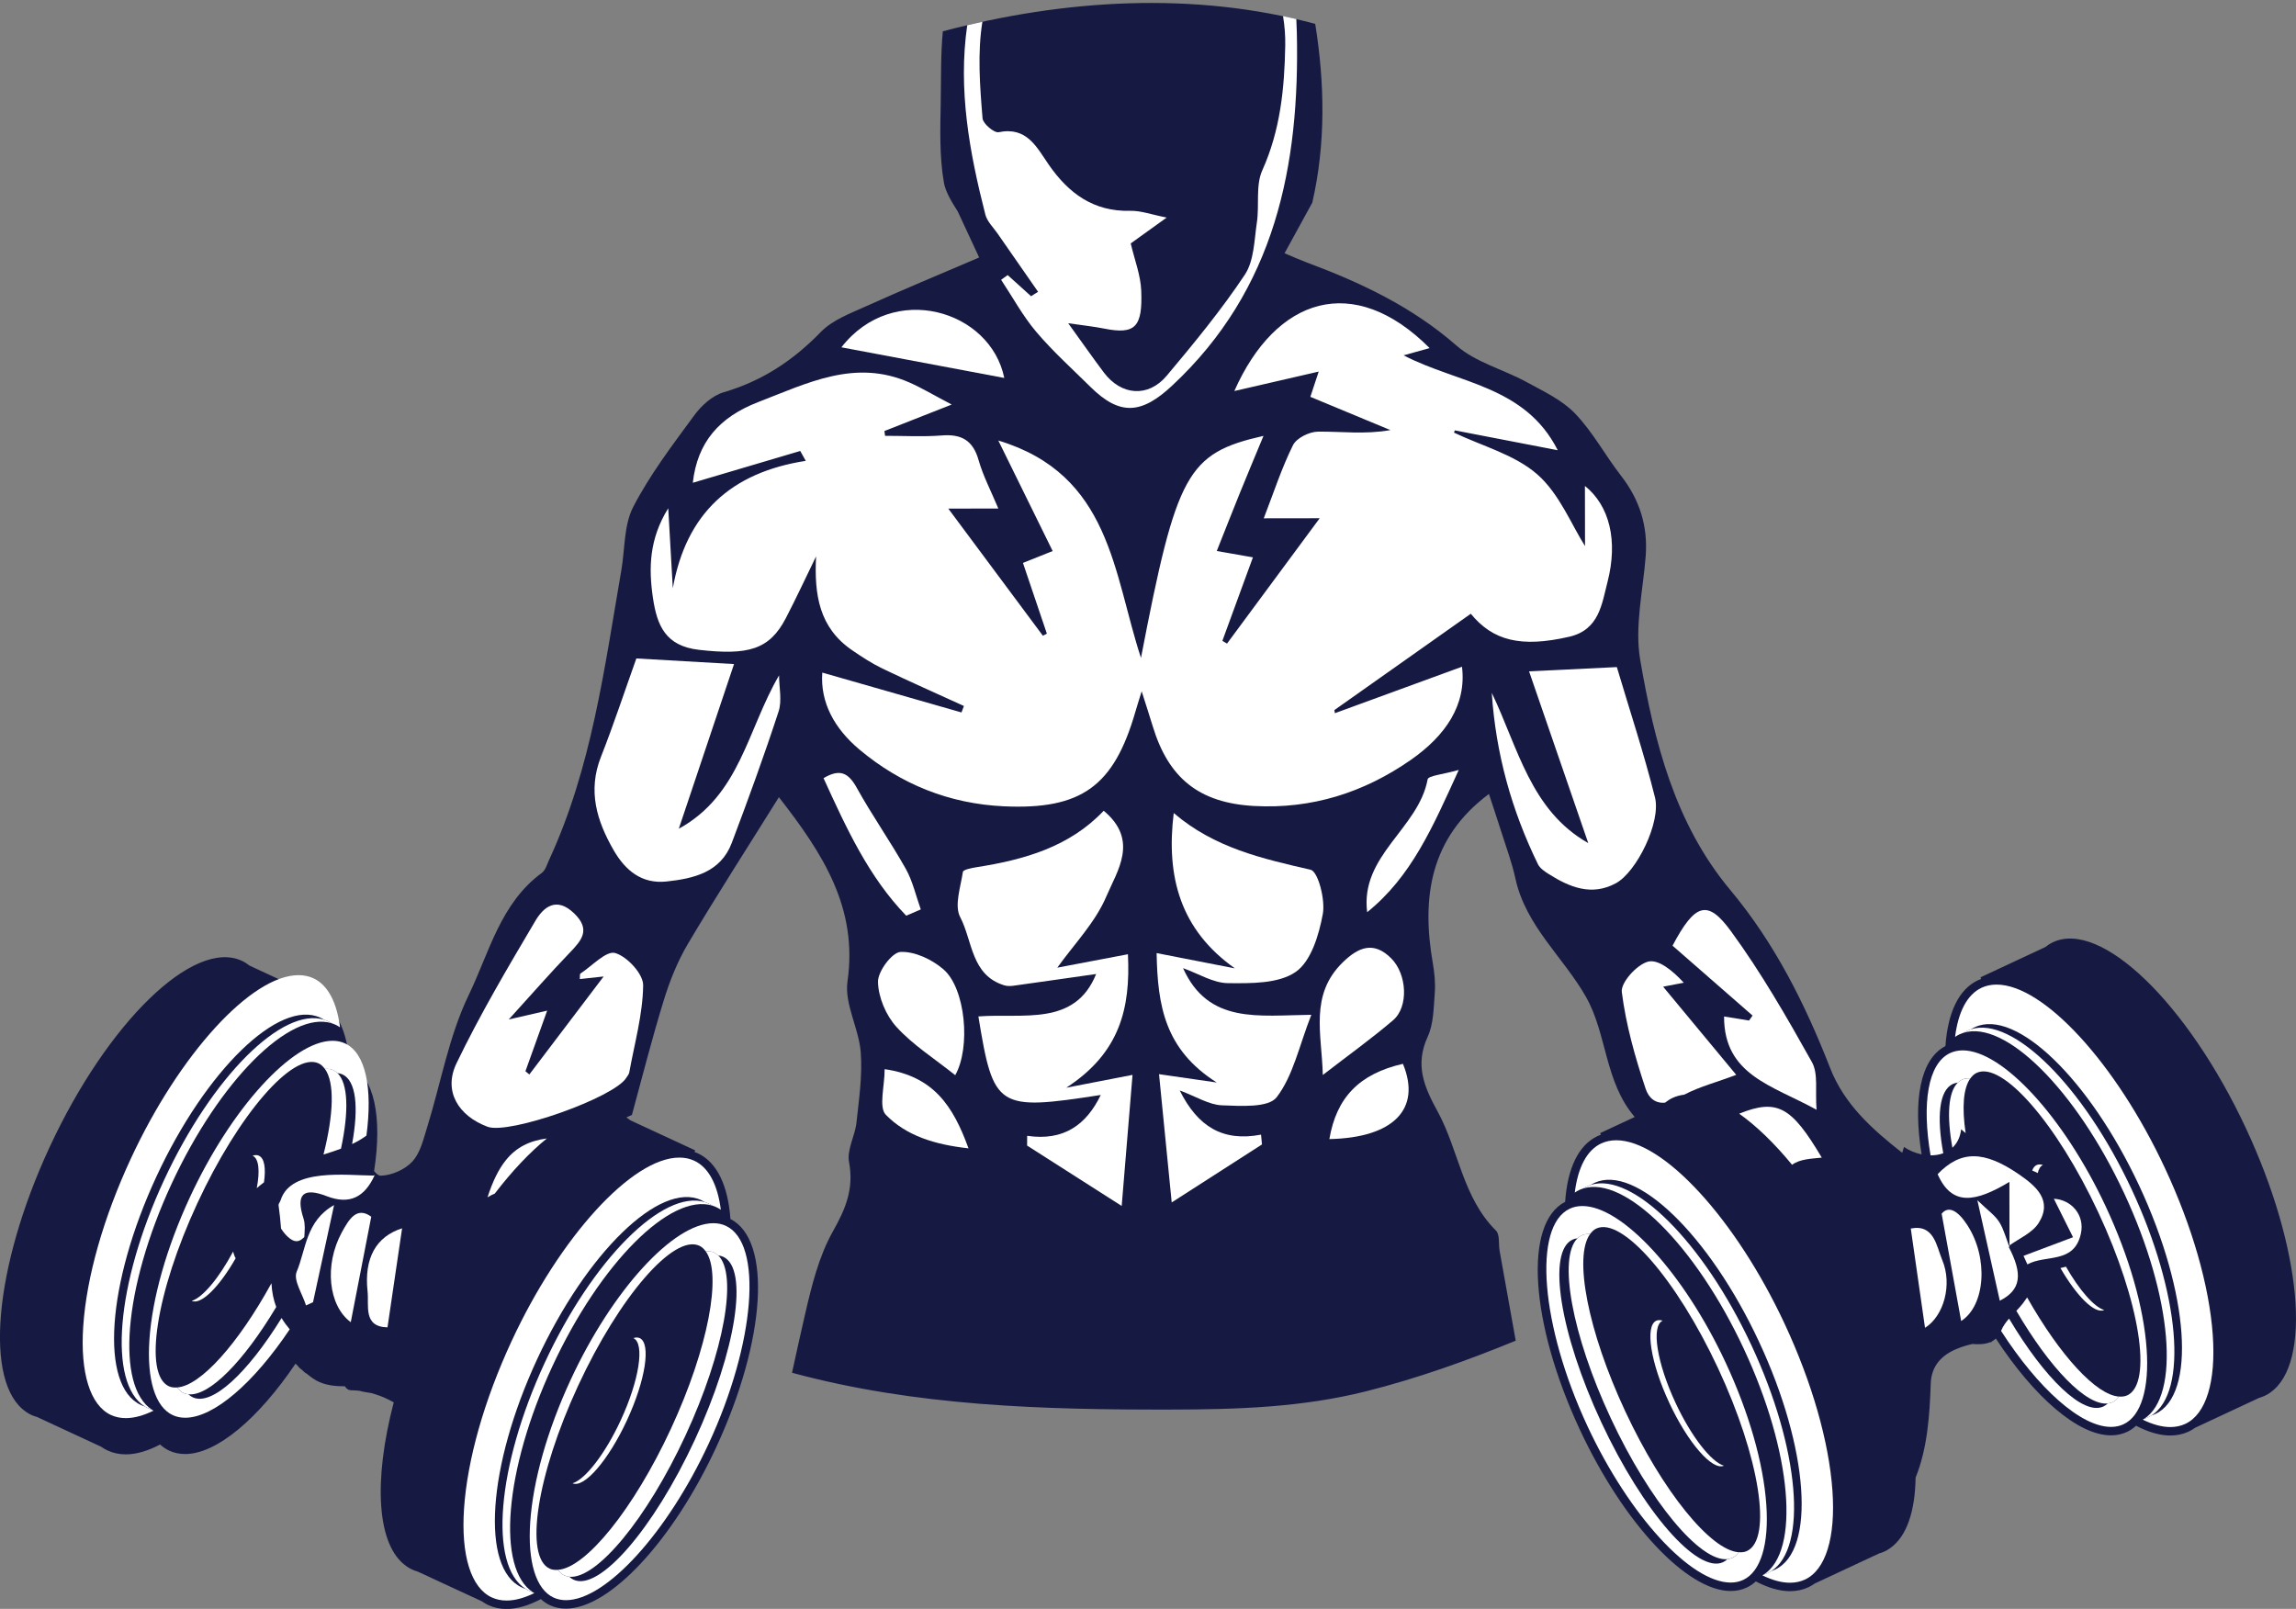 <svg version="1.1" id="图层_1" x="0px" y="0px" width="199.997px" height="140.145px" viewBox="0 0 199.997 140.145" enable-background="new 0 0 199.997 140.145" xml:space="preserve" xmlns="http://www.w3.org/2000/svg" xmlns:xlink="http://www.w3.org/1999/xlink" xmlns:xml="http://www.w3.org/XML/1998/namespace">
  <rect x="0" y="0" width="199.997" height="140.145" fill="#808080" stroke="none"/>
  <path fill="#161A42" d="M195.637,98.285c-5.096-10.91-12.619-18.166-16.805-16.211c-0.242,0.113-0.465,0.256-0.674,0.424
	l-5.645,2.637l0.063,0.14c-0.092,0.035-0.186,0.067-0.273,0.108c-1.707,0.798-2.643,2.863-2.842,5.74
	c-2.181,1.117-2.846,4.709-2.076,9.433c-0.549-0.113-1.084-0.337-1.533-0.648c-0.053,0.17-0.102,0.342-0.156,0.51
	c-2.669-2.09-5.055-4.248-6.277-7.381c-2.183-5.584-4.819-10.869-8.707-15.521c-4.821-5.771-6.609-12.882-7.84-20.044
	c-0.496-2.896,0.248-6.016,0.479-9.029c0.2-2.631-0.533-4.923-2.151-7.005c-1.379-1.774-2.459-3.813-3.998-5.416
	c-1.139-1.187-2.761-1.94-4.242-2.749c-2.013-1.1-4.412-1.703-6.082-3.164c-3.871-3.386-8.342-5.492-13.061-7.25
	c-0.555-0.207-1.096-0.452-1.924-0.798c0.837-1.528,1.629-2.972,2.417-4.411c1.176-5.098,1.087-10.403,0.254-15.57
	C103.98-0.77,92.691-0.065,82.127,2.727c-0.192,2.024-0.146,4.108-0.182,6.133c-0.04,2.343-0.127,4.745,0.278,7.06
	c0.125,0.728,0.634,1.623,1.2,2.493c0.621,1.334,1.224,2.63,1.868,4.016c-3.48,1.491-6.651,2.803-9.777,4.216
	c-1.406,0.636-2.991,1.215-4.021,2.277c-2.415,2.494-5.128,4.275-8.471,5.252c-0.977,0.285-1.934,1.165-2.56,2.021
	c-1.888,2.571-3.845,5.144-5.305,7.961c-0.822,1.59-0.714,3.661-1.034,5.514c-1.481,8.57-2.592,17.234-6.299,25.248
	c-0.18,0.392-0.315,0.89-0.631,1.119c-3.607,2.646-4.579,6.945-6.358,10.623c-1.734,3.586-2.43,7.672-3.625,11.521
	c-0.324,1.041-0.59,2.229-1.282,2.987c-0.647,0.709-1.815,1.226-2.769,1.244c-0.168,0.006-0.371-0.156-0.573-0.397
	c0.725-4.664,0.039-8.199-2.124-9.302c-0.208-2.877-1.149-4.938-2.858-5.729c-0.089-0.041-0.183-0.074-0.274-0.109l0.063-0.139
	l-5.652-2.621c-0.208-0.166-0.434-0.309-0.675-0.422c-4.192-1.943-11.694,5.336-16.759,16.26
	c-4.856,10.478-5.701,20.494-2.064,23.01l-0.005,0.009l0.038,0.018c0.144,0.098,0.294,0.188,0.452,0.262
	c0.158,0.072,0.323,0.129,0.491,0.176l5.585,2.591c0.176,0.123,0.359,0.235,0.555,0.325c0.489,0.229,1.029,0.343,1.607,0.343
	c0.92-0.002,1.926-0.304,2.98-0.859c0.241,0.219,0.503,0.4,0.793,0.535c0.425,0.197,0.895,0.295,1.395,0.295
	c2.751-0.004,6.383-3.096,9.61-7.873c0.087,0.088,0.17,0.178,0.261,0.266c0.02,0.041,0.051,0.078,0.095,0.113
	c0.07,0.053,0.138,0.109,0.207,0.166c0.086,0.078,0.165,0.156,0.257,0.236c0.04,0.035,0.082,0.057,0.126,0.071
	c0.361,0.296,0.734,0.585,1.162,0.763c0.721,0.303,1.442,0.354,2.195,0.358c0.104,0.193,0.288,0.345,0.574,0.347
	c0.238,0.002,0.47,0.018,0.701,0.047c0.331,0.094,0.673,0.143,1.016,0.195c0.506,0.147,1.008,0.313,1.471,0.553
	c0.164,0.084,0.325,0.168,0.487,0.25c0,0.002,0.001,0.002,0.003,0.004c-1.796,6.873-1.484,12.481,1.109,14.277l-0.003,0.008
	l0.037,0.018c0.145,0.099,0.294,0.188,0.453,0.26c0.158,0.074,0.323,0.132,0.491,0.181l5.584,2.586
	c0.177,0.125,0.36,0.237,0.555,0.328c0.489,0.229,1.03,0.344,1.608,0.342c0.919,0,1.926-0.303,2.98-0.859
	c0.239,0.219,0.503,0.4,0.793,0.535c0.425,0.197,0.894,0.297,1.395,0.295c3.81-0.004,9.313-5.916,13.085-14.053
	c4.339-9.361,4.868-18.041,1.241-19.887c-0.208-2.877-1.148-4.939-2.856-5.732c-0.09-0.041-0.183-0.074-0.276-0.107l0.065-0.139
	l-5.652-2.621c-0.111-0.088-0.228-0.17-0.348-0.244c0.161-0.073,0.315-0.157,0.486-0.225c0.839-3.059,1.711-6.527,2.76-9.938
	c0.527-1.715,1.208-3.43,2.119-4.967c2.507-4.227,5.17-8.356,7.923-12.771c3.833,4.916,6.895,9.645,5.975,16.047
	c-0.281,1.961,0.997,4.096,1.155,6.18c0.154,2.021-0.155,4.086-0.373,6.121c-0.125,1.16-0.848,2.365-0.648,3.426
	c0.436,2.314-0.278,4.054-1.402,6.045c-1.236,2.193-1.866,4.791-2.441,7.285c-0.386,1.676-0.758,3.355-1.122,5.033
	c10.774,2.92,21.914,3.229,33.062,3.207c5.729-0.01,11.354-0.186,16.948-1.592c4.469-1.123,8.776-2.666,13.029-4.408
	c-0.467-2.607-0.933-5.215-1.402-7.824c-0.106-0.596,0.031-1.418-0.315-1.762c-2.918-2.896-3.246-7.019-5.09-10.385
	c-1.204-2.197-1.979-4.068-0.858-6.515c0.516-1.125,0.514-2.51,0.613-3.787c0.066-0.854-0.02-1.739-0.166-2.588
	c-1.012-5.764-0.234-10.957,4.884-14.764c0.326,0.998,0.724,2.18,1.101,3.367c0.416,1.319,0.908,2.625,1.199,3.971
	c0.898,4.18,4.202,6.883,6.17,10.369c1.818,3.221,1.607,7.375,4.229,10.432l-3.01,1.404l0.064,0.139
	c-0.094,0.033-0.188,0.068-0.275,0.111c-1.705,0.797-2.641,2.861-2.84,5.738c-3.621,1.854-3.068,10.535,1.299,19.883
	c3.797,8.127,9.315,14.021,13.125,14.016c0.502,0,0.97-0.102,1.396-0.301c0.289-0.135,0.552-0.315,0.79-0.535
	c1.059,0.554,2.064,0.853,2.982,0.851c0.578,0,1.119-0.117,1.607-0.347c0.195-0.09,0.377-0.205,0.553-0.327l5.578-2.605
	c0.166-0.049,0.332-0.104,0.49-0.18c0.159-0.072,0.309-0.164,0.453-0.263l0.036-0.018l-0.002-0.006
	c1.444-1.008,2.175-3.205,2.221-6.146c1.009-2.496,1.226-5.342,1.317-8.174c0.049-1.535,0.912-2.479,2.275-3.045
	c0.467-0.193,0.916-0.326,1.356-0.422c0.556,0.045,1.082,0.029,1.528-0.152c0.039,0.002,0.08-0.004,0.121-0.002
	c0.004-0.016,0.012-0.033,0.017-0.051c0.136-0.068,0.26-0.162,0.376-0.271c3.337,5.104,7.168,8.438,10.031,8.434
	c0.5,0,0.97-0.103,1.396-0.301c0.288-0.136,0.55-0.318,0.79-0.537c1.057,0.553,2.063,0.854,2.982,0.852
	c0.578,0,1.117-0.117,1.607-0.346c0.194-0.092,0.377-0.205,0.553-0.33l5.578-2.604c0.166-0.05,0.332-0.105,0.49-0.181
	c0.158-0.074,0.309-0.164,0.452-0.262l0.037-0.019l-0.004-0.008C201.4,118.76,200.526,108.748,195.637,98.285z" class="color c1"/>
  <path fill="#FFFFFF" d="M12.93,122.691c-0.111-0.053-0.218-0.111-0.322-0.178c-0.116-0.035-0.23-0.08-0.341-0.132
	c-3.575-1.657-2.972-10.551,1.346-19.866c4.317-9.314,10.718-15.523,14.292-13.865c0.111,0.051,0.218,0.108,0.321,0.176
	c0.116,0.037,0.231,0.078,0.342,0.131c0.112,0.053,0.22,0.111,0.323,0.178c0.117,0.037,0.229,0.08,0.341,0.132
	c0.136,0.063,0.263,0.139,0.388,0.223c-0.278-2.152-1.043-3.682-2.32-4.275c-0.394-0.182-0.832-0.272-1.302-0.271
	c-4.104,0.006-10.387,6.885-14.612,16.004c-2.378,5.129-3.847,10.299-4.135,14.561c-0.277,4.084,0.603,6.908,2.413,7.748
	c0.393,0.183,0.83,0.273,1.301,0.273c0.74-0.002,1.553-0.229,2.408-0.65c-0.032-0.02-0.067-0.032-0.101-0.055
	C13.156,122.785,13.042,122.742,12.93,122.691z" class="color c2"/>
  <path fill="#FFFFFF" d="M28.226,88.826c-3.63-1.137-9.766,4.971-13.949,13.998c-4.183,9.023-4.88,17.654-1.669,19.689
	c0.104,0.065,0.211,0.125,0.322,0.178c0.112,0.051,0.226,0.094,0.342,0.131c-3.212-2.035-2.514-10.666,1.669-19.691
	c4.185-9.024,10.322-15.135,13.95-13.996c-0.104-0.065-0.211-0.125-0.323-0.178C28.458,88.904,28.342,88.863,28.226,88.826z" class="color c2"/>
  <path fill="#FFFFFF" d="M30.054,90.89c-0.327-0.152-0.692-0.23-1.087-0.229c-3.483,0.004-8.826,5.865-12.427,13.633
	c-2.028,4.373-3.28,8.781-3.525,12.412c-0.235,3.465,0.505,5.855,2.03,6.563c0.327,0.151,0.692,0.229,1.087,0.229
	c2.519-0.004,6.005-3.074,9.104-7.703c-0.267-0.315-0.506-0.643-0.709-0.983c-2.963,4.791-6.054,7.688-7.733,6.907
	c-0.138-0.063-0.263-0.149-0.376-0.262c-0.155-0.014-0.302-0.051-0.439-0.115c-0.216-0.102-0.392-0.272-0.547-0.481
	c-0.259,0.016-0.505-0.004-0.721-0.105c-2.233-1.035-1.123-8.172,2.477-15.938c3.602-7.769,8.33-13.226,10.564-12.189
	c0.217,0.101,0.392,0.273,0.546,0.482c0.26-0.019,0.505,0.004,0.721,0.104c0.137,0.063,0.263,0.15,0.375,0.261
	c0.155,0.016,0.303,0.055,0.439,0.116c1.193,0.554,1.424,2.859,0.837,6.063c0.444-0.209,0.864-0.447,1.249-0.736
	C32.464,94.824,31.875,91.734,30.054,90.89z" class="color c2"/>
  <path fill="#FFFFFF" d="M29.394,93.472c-0.112-0.109-0.238-0.197-0.375-0.261c-0.216-0.102-0.461-0.123-0.721-0.104
	c0.856,1.164,0.777,3.926-0.119,7.461c0.518-0.158,1.026-0.326,1.523-0.51C30.395,96.832,30.334,94.384,29.394,93.472z" class="color c2"/>
  <path fill="#FFFFFF" d="M15.432,120.859c0.155,0.209,0.331,0.381,0.547,0.481c0.138,0.064,0.284,0.103,0.439,0.115
	c1.821,0.185,4.818-2.881,7.644-7.604c-0.236-0.619-0.377-1.302-0.417-2.07C20.725,117.093,17.466,120.718,15.432,120.859z" class="color c2"/>
  <path fill="#FFFFFF" d="M22.552,100.671c-0.158-0.073-0.347-0.065-0.555-0.002c0.002,0.002,0.007,0.002,0.009,0.002
	c0.551,0.256,0.646,1.334,0.36,2.828c0.201-0.176,0.414-0.346,0.629-0.51C23.168,101.763,23.038,100.896,22.552,100.671z" class="color c2"/>
  <path fill="#FFFFFF" d="M16.701,113.32c0.826,0.365,2.399-1.217,3.828-3.719c-0.021-0.041-0.052-0.072-0.07-0.117
	c-0.063-0.156-0.112-0.31-0.156-0.459C19.06,111.357,17.655,113.021,16.701,113.32z" class="color c2"/>
  <path fill="#FFFFFF" d="M171.029,89.966c0.104-0.065,0.214-0.125,0.323-0.178c0.111-0.051,0.227-0.096,0.343-0.133
	c0.103-0.066,0.209-0.125,0.32-0.176c3.569-1.668,9.987,4.521,14.332,13.823c4.345,9.302,4.974,18.195,1.403,19.863
	c-0.111,0.051-0.225,0.096-0.342,0.131c-0.104,0.066-0.209,0.125-0.32,0.179c-0.111,0.053-0.228,0.096-0.344,0.133
	c-0.031,0.021-0.066,0.037-0.1,0.055c0.857,0.42,1.67,0.646,2.41,0.646c0.471,0,0.908-0.097,1.301-0.277
	c1.809-0.846,2.68-3.672,2.391-7.754c-0.301-4.262-1.783-9.43-4.178-14.551c-4.253-9.105-10.555-15.968-14.658-15.961
	c-0.47,0-0.908,0.092-1.301,0.276c-1.275,0.597-2.037,2.127-2.309,4.279c0.123-0.082,0.252-0.16,0.387-0.223
	C170.799,90.048,170.915,90.003,171.029,89.966z" class="color c2"/>
  <path fill="#FFFFFF" d="M187.411,123.298c3.205-2.045,2.482-10.674-1.727-19.686c-4.21-9.012-10.363-15.103-13.989-13.957
	c-0.116,0.037-0.231,0.082-0.343,0.133c-0.109,0.053-0.219,0.111-0.323,0.178c3.626-1.147,9.78,4.943,13.991,13.957
	c4.21,9.013,4.932,17.642,1.727,19.687c0.115-0.037,0.23-0.08,0.342-0.133C187.202,123.423,187.306,123.365,187.411,123.298z" class="color c2"/>
  <path fill="#FFFFFF" d="M169.273,100.458c-0.587-3.186-0.36-5.479,0.828-6.033c0.137-0.063,0.282-0.104,0.438-0.118
	c0.111-0.109,0.235-0.197,0.373-0.263c0.217-0.102,0.461-0.123,0.721-0.106c0.154-0.209,0.328-0.383,0.546-0.482
	c2.229-1.043,6.976,4.4,10.599,12.158s4.754,14.891,2.523,15.932c-0.217,0.103-0.461,0.123-0.723,0.107
	c-0.154,0.209-0.328,0.385-0.543,0.483c-0.14,0.063-0.285,0.103-0.44,0.119c-0.112,0.107-0.236,0.197-0.374,0.261
	c-1.764,0.825-5.104-2.423-8.219-7.654c-0.273,0.313-0.521,0.647-0.692,1.059c0,0.004-0.004,0.008-0.004,0.013
	c3.223,5.004,6.94,8.366,9.582,8.362c0.394,0,0.76-0.078,1.087-0.231c1.523-0.711,2.256-3.105,2.011-6.568
	c-0.256-3.631-1.521-8.037-3.562-12.402c-3.623-7.758-8.982-13.602-12.467-13.598c-0.395,0.002-0.76,0.08-1.088,0.232
	c-1.945,0.91-2.473,4.389-1.703,8.914C168.553,100.642,168.93,100.583,169.273,100.458z" class="color c2"/>
  <path fill="#FFFFFF" d="M183.595,122.255c0.155-0.018,0.302-0.057,0.44-0.119c0.215-0.1,0.389-0.274,0.543-0.483
	c-1.979-0.129-5.129-3.562-8.002-8.635c-0.123,0.182-0.248,0.36-0.373,0.524c-0.18,0.229-0.371,0.438-0.564,0.644
	C178.56,119.181,181.713,122.449,183.595,122.255z" class="color c2"/>
  <path fill="#FFFFFF" d="M171.633,93.937c-0.26-0.017-0.504,0.006-0.721,0.106c-0.138,0.064-0.262,0.152-0.373,0.263
	c-0.847,0.823-0.97,2.903-0.472,5.67c0.396-0.367,0.675-0.888,0.761-1.601c0-0.002,0-0.004,0-0.006
	c0.125,0.115,0.26,0.225,0.392,0.334C170.89,96.48,171.013,94.787,171.633,93.937z" class="color c2"/>
  <path fill="#FFFFFF" d="M177.947,101.486c0.003-0.002,0.007-0.002,0.011-0.004c-0.207-0.064-0.396-0.07-0.556,0.004
	c-0.174,0.08-0.297,0.246-0.382,0.477c0.088,0.039,0.176,0.078,0.264,0.117c0.073,0.033,0.146,0.066,0.219,0.103
	C177.583,101.833,177.724,101.587,177.947,101.486z" class="color c2"/>
  <path fill="#FFFFFF" d="M183.292,114.117c-0.885-0.273-2.158-1.719-3.334-3.779c-0.16,0.041-0.319,0.08-0.479,0.121
	C180.909,112.927,182.467,114.482,183.292,114.117z" class="color c2"/>
  <path fill="#FFFFFF" d="M136.69,55.466c2.611-0.601,2.839-2.851,3.333-4.765c0.933-3.615,0.172-6.657-1.965-8.371l0.008,5.237
	c-1.188-1.865-2.233-4.559-4.159-6.246c-1.968-1.725-4.801-2.464-7.254-3.636c0.023-0.065,0.049-0.133,0.07-0.197
	c2.988,0.578,5.979,1.154,8.966,1.731c-2.854-5.646-8.716-5.814-13.426-8.266c0.721-0.201,1.347-0.375,2.264-0.633
	c-6.631-6.641-13.399-4.414-17.009,3.742c2.511-0.579,4.917-1.134,7.35-1.694c-0.283,0.858-0.511,1.545-0.728,2.2
	c2.473,1.026,4.723,1.961,6.972,2.896c-2.227,0.397-4.271,0.112-6.313,0.136c-0.75,0.008-1.861,0.556-2.17,1.176
	c-0.988,1.99-1.68,4.13-2.547,6.373l4.873-0.007c-2.844,3.845-5.459,7.382-8.074,10.92c-0.135-0.08-0.271-0.161-0.404-0.241
	c0.873-2.389,1.749-4.778,2.661-7.271c-1.154-0.201-2.042-0.357-3.149-0.553c0.717-1.799,1.338-3.392,1.981-4.976
	c0.649-1.603,1.319-3.195,2.089-5.053c-6.656,1.514-7.57,3.229-10.672,19.339c-2.419-7.348-2.615-15.977-12.427-18.933
	c1.723,3.503,3.197,6.499,4.734,9.626c-0.938,0.376-1.697,0.682-2.587,1.036c0.726,2.146,1.403,4.154,2.083,6.162
	c-0.116,0.06-0.231,0.119-0.348,0.178c-2.672-3.594-5.347-7.188-8.238-11.072l4.357-0.008c-0.634-1.52-1.321-2.823-1.718-4.213
	c-0.49-1.726-1.494-2.29-3.218-2.151c-1.634,0.129-3.286,0.03-4.931,0.032c-0.019-0.139-0.036-0.277-0.054-0.418
	c1.712-0.674,3.425-1.348,5.86-2.307c-1.64-0.861-2.628-1.455-3.674-1.916c-4.728-2.086-8.873,0.042-13.167,1.696
	c-3.399,1.31-5.314,3.497-5.711,7.035c3.136-0.929,6.247-1.849,9.358-2.77c0.161,0.287,0.322,0.573,0.482,0.86
	c-6.551,1.017-10.432,4.621-11.581,11.1c-0.126-2.199-0.252-4.397-0.399-6.97c-1.658,2.677-1.719,5.208-1.329,7.826
	c0.355,2.384,1.088,4.173,4.006,4.506c4.265,0.485,6.132,0.005,7.569-2.761c0.919-1.771,1.757-3.584,2.632-5.379
	c-0.166,3.343,0.26,6.205,3.147,8.179c0.847,0.579,1.716,1.149,2.637,1.593c2.347,1.127,4.729,2.177,7.094,3.259
	c-0.069,0.188-0.14,0.376-0.212,0.563c-4.054-1.16-8.108-2.32-12.125-3.472c-0.192,2.603,1.061,4.878,3.227,6.696
	c3.63,3.047,7.852,4.729,12.568,4.951c6.8,0.318,9.611-1.768,11.481-8.246c0.118-0.413,0.251-0.821,0.544-1.771
	c0.45,1.419,0.716,2.226,0.962,3.037c1.378,4.548,4.062,6.687,8.817,6.952c5.028,0.279,9.571-1.158,13.676-4.021
	c2.992-2.088,4.859-4.773,4.447-8.109c-3.646,1.332-7.356,2.69-11.072,4.048c-0.015-0.09-0.028-0.181-0.043-0.271
	c3.945-2.786,7.894-5.573,11.882-8.392C130.043,55.814,132.482,56.435,136.69,55.466z" class="color c2"/>
  <path fill="#FFFFFF" d="M112.918,1.658c-0.385-0.09-0.771-0.174-1.156-0.255c0.137,0.836,0.208,1.693,0.191,2.563
	c-0.066,3.729-0.422,7.367-1.996,10.865c-0.595,1.317-0.248,3.033-0.475,4.546c-0.23,1.548-0.24,3.335-1.049,4.552
	c-2.049,3.078-4.417,5.958-6.801,8.796c-1.625,1.934-3.971,1.729-5.479-0.277c-0.972-1.295-1.901-2.622-3.106-4.293
	c1.343,0.196,2.251,0.291,3.142,0.469c2.712,0.541,3.345-0.151,3.219-3.317c-0.055-1.346-0.579-2.672-0.914-4.104
	c0.924-0.663,1.819-1.309,3.13-2.251c-1.305-0.255-2.244-0.61-3.171-0.588c-3.203,0.08-5.363-1.519-7.095-4.012
	c-1.047-1.512-1.898-3.346-4.371-2.836c-0.389,0.079-1.361-0.741-1.4-1.201c-0.238-2.847-0.449-5.723-0.015-8.42
	c-0.441,0.096-0.881,0.196-1.32,0.301c-0.809,5.601,0.19,11.071,1.578,16.494c0.155,0.606,0.695,1.119,1.073,1.665
	c1.17,1.69,2.346,3.377,3.52,5.063c-0.203,0.128-0.406,0.257-0.611,0.384c-0.679-0.612-1.357-1.227-2.037-1.84
	c-0.189,0.137-0.38,0.273-0.571,0.41c1.008,1.521,1.887,3.151,3.058,4.533c1.45,1.712,3.136,3.228,4.737,4.81
	c2.563,2.531,4.45,2.347,7.09-0.114c9.002-8.384,11.138-19.181,10.873-30.76C112.954,2.449,112.939,2.054,112.918,1.658z" class="color c2"/>
  <path fill="#FFFFFF" d="M98.25,83.123c-2.422,0.461-4.478,0.851-6.151,1.168c1.435-2.016,3.31-3.928,4.279-6.223
	c0.939-2.217,2.852-4.869-0.238-7.445c-2.991,3.162-6.944,4.269-11.09,4.92c-0.421,0.066-1.147,0.213-1.176,0.406
	c-0.196,1.32-0.764,2.936-0.233,3.943c1.084,2.063,0.936,5.045,3.836,5.938c0.241,0.072,0.521,0.074,0.774,0.039
	c2.513-0.348,5.023-0.711,7.23-1.025c-1.85,4.595-6.375,3.398-10.257,3.695c1.313,8.035,1.639,8.238,10.66,6.842
	c-1.241,2.568-3.197,4.035-6.411,3.558c-0.003,0.283-0.004,0.565-0.005,0.85c2.534,1.617,5.065,3.232,8.239,5.26
	c0.36-4.35,0.644-7.787,0.944-11.418c-1.999,0.388-3.497,0.679-5.774,1.119C97.564,91.712,98.482,87.806,98.25,83.123z" class="color c2"/>
  <path fill="#FFFFFF" d="M103.051,84.333c1.346,0.478,2.623,1.295,3.91,1.308c2.006,0.018,4.408,0.057,5.904-0.98
	c1.342-0.928,2.027-3.229,2.361-5.045c0.229-1.236-0.41-3.705-1.066-3.855c-4.219-0.971-8.373-1.899-11.92-4.938
	c-0.682,5.561,0.575,10.166,5.328,13.531c-2.097-0.41-4.195-0.82-6.818-1.332c0.084,4.569,0.701,8.395,5.237,11.274
	c-2.118-0.307-3.37-0.485-5.028-0.727c0.356,3.608,0.689,6.981,1.105,11.172c2.995-1.926,5.43-3.488,7.862-5.051l-0.08-0.853
	c-3.341,0.636-5.513-0.701-7.085-3.85c1.46,0.543,2.559,1.254,3.681,1.295c1.632,0.061,4.048,0.227,4.763-0.703
	c1.437-1.867,1.948-4.445,3.02-7.182C109.61,88.447,105.258,89.234,103.051,84.333z" class="color c2"/>
  <path fill="#FFFFFF" d="M59.128,72.189c1.599-4.769,3.171-9.458,4.811-14.343c-2.969-0.172-5.538-0.318-8.508-0.489
	c-1.038,2.905-1.979,5.769-3.083,8.568c-1.164,2.957-0.374,5.564,1.102,8.13c1.03,1.788,2.47,2.961,4.608,2.731
	c2.363-0.254,4.711-0.789,5.684-3.361c1.433-3.788,2.821-7.598,4.078-11.447c0.312-0.952,0.044-2.093,0.042-3.146
	C65.105,63.538,64.467,69.269,59.128,72.189z" class="color c2"/>
  <path fill="#FFFFFF" d="M53.584,83.017c-0.774-0.226-2.007,1.123-3.022,1.789c-0.072,0.049-0.035,0.262-0.056,0.479
	c0.582-0.063,1.123-0.121,2.075-0.225c-2.315,3.053-4.393,5.793-6.471,8.535c-0.113-0.095-0.228-0.188-0.341-0.281
	c0.595-1.664,1.192-3.326,1.893-5.279c-1.152,0.264-1.936,0.443-3.346,0.769c2.055-2.261,3.639-4.076,5.307-5.81
	c1.053-1.092,1.855-2.02,0.384-3.436c-1.538-1.48-2.658-0.55-3.371,0.653c-2.407,4.07-4.824,8.154-6.87,12.408
	c-1.168,2.426,0.147,4.574,2.702,5.531c1.877,0.701,11.051-2.539,12.091-4.273c0.09-0.147,0.222-0.291,0.252-0.451
	c0.458-2.532,1.181-5.063,1.212-7.604C56.036,84.841,54.627,83.318,53.584,83.017z" class="color c2"/>
  <path fill="#FFFFFF" d="M140.838,58.109c-2.588,0.125-4.82,0.232-7.646,0.37c1.81,5.249,3.507,10.174,5.156,14.961
	c-5.022-2.838-6.111-8.31-8.404-13.088c0.347,5.275,1.726,10.23,4.024,14.932c0.176,0.359,0.594,0.635,0.953,0.863
	c1.82,1.147,3.728,1.93,5.836,0.789c1.798-0.972,3.945-5.318,3.404-7.472C143.204,65.635,141.958,61.877,140.838,58.109z" class="color c2"/>
  <path fill="#FFFFFF" d="M157.833,92.523c-2.182-3.904-4.424-7.81-7.059-11.412c-2.027-2.773-3.117-2.451-5.085,1.266
	c2.226,1.943,4.599,4.017,6.972,6.09c-0.102,0.144-0.203,0.285-0.308,0.431c-0.716-0.115-1.433-0.23-2.175-0.353
	c-0.012,5.105,4.183,5.994,8.056,8.125C158.103,95.023,158.398,93.533,157.833,92.523z" class="color c2"/>
  <path fill="#FFFFFF" d="M146.713,95.353c1.34-0.707,2.893-1.101,4.524-1.726c-2.063-2.487-4.171-5.028-6.368-7.678
	c0.797-0.152,1.297-0.248,1.799-0.346c-0.977-1.066-2.229-2.082-3.127-1.832c-0.976,0.271-2.373,1.819-2.27,2.646
	c0.359,2.853,1.158,5.679,2.074,8.42c0.283,0.845,0.877,1.297,1.695,1.213c0.205-0.164,0.424-0.307,0.662-0.418
	C146.022,95.486,146.362,95.398,146.713,95.353z" class="color c2"/>
  <path fill="#FFFFFF" d="M83.206,93.658c1.366-2.412,0.904-7.561-1.03-9.225c-0.991-0.855-2.499-1.57-3.734-1.511
	c-0.74,0.035-1.981,1.697-1.963,2.607c0.027,1.338,0.693,2.918,1.607,3.922C79.509,91.019,81.37,92.191,83.206,93.658z" class="color c2"/>
  <path fill="#FFFFFF" d="M121.185,83.482c-1.521-1.523-2.849-0.992-4.218,0.344c-2.918,2.846-1.826,6.252-1.742,9.814
	c2.238-1.728,4.249-3.168,6.123-4.769C122.715,87.705,122.568,84.869,121.185,83.482z" class="color c2"/>
  <path fill="#FFFFFF" d="M73.291,30.254c4.56,0.857,9.312,1.752,14.188,2.669C86.286,27.023,77.805,24.456,73.291,30.254z" class="color c2"/>
  <path fill="#FFFFFF" d="M32.489,102.402c-2.259-0.01-7.141-0.683-8.038,2.129c-0.035,0.111-0.086,0.201-0.144,0.285
	c-0.012,0.049-0.031,0.098-0.044,0.146c0.095,0.683,0.167,1.369,0.219,2.058c0.218,0.338,0.468,0.646,0.778,0.875
	c0.548,0.405,0.901,0.207,1.247-0.14c0.02-0.274,0.039-0.543,0.039-0.801V106.9c-0.004-0.262-0.029-0.512-0.104-0.744
	c-0.705-2.164-0.002-2.738,2.018-1.959c1.987,0.768,3.297,0.098,4.174-1.822C32.583,102.38,32.544,102.402,32.489,102.402z" class="color c2"/>
  <path fill="#FFFFFF" d="M124.357,67.888c-0.793,4.301-5.896,6.622-5.267,11.571c3.853-3.098,5.709-7.41,7.978-12.391
	C125.7,67.462,124.417,67.562,124.357,67.888z" class="color c2"/>
  <path fill="#FFFFFF" d="M80.207,79.219c-0.426-1.184-0.698-2.452-1.306-3.534c-1.341-2.39-2.93-4.64-4.257-7.035
	c-0.73-1.318-1.459-1.73-2.907-0.865c2.001,4.385,3.938,8.609,7.2,11.979C79.361,79.583,79.783,79.402,80.207,79.219z" class="color c2"/>
  <polygon fill="#FFFFFF" points="175.04,108.654 175.04,108.654 174.937,108.554 " class="color c2"/>
  <path fill="#FFFFFF" d="M175.04,108.482c-0.015,0.012-0.031,0.021-0.047,0.033c0,0,0,0-0.002,0c0.018,0.045,0.031,0.092,0.049,0.137
	c0-0.002,0-0.002,0-0.004C175.04,108.593,175.04,108.537,175.04,108.482L175.04,108.482z" class="color c2"/>
  <path fill="#FFFFFF" d="M175.032,102.955c0,0.287,0,0.564,0.002,0.832c0.002,1.877,0.004,3.295,0.006,4.695c0.002,0,0.002,0,0.004,0
	l0,0c0-0.002,0-0.002,0-0.002c0.885-0.623,2.002-1.103,2.535-1.945c1.248-1.977-0.246-3.225-1.693-4.225
	c-3.086-2.125-5.105-2.105-7.104-0.031C170.019,105.103,172.075,104.728,175.032,102.955z" class="color c2"/>
  <path fill="#FFFFFF" d="M115.797,99.224c5.548-0.115,8.045-2.597,6.406-6.556C118.387,93.546,116.415,95.609,115.797,99.224z" class="color c2"/>
  <path fill="#FFFFFF" d="M77.059,93.132c0.003,1.496-0.538,3.322,0.109,3.982c1.776,1.813,4.24,2.592,7.195,2.916
	C83.026,96.344,81.332,93.76,77.059,93.132z" class="color c2"/>
  <path fill="#FFFFFF" d="M47.637,99.169c-1.538,0.201-2.671,0.787-3.552,1.867c-0.653,0.803-1.172,1.877-1.62,3.26
	c0.225-0.139,0.435-0.244,0.633-0.323C44.608,102,46.15,100.371,47.637,99.169z" class="color c2"/>
  <path fill="#FFFFFF" d="M156.104,101.464c0.667-0.502,1.648-0.528,2.585-0.625c-2.612-4.391-3.841-5.182-7.194-3.828
	C152.987,98.066,154.554,99.582,156.104,101.464z" class="color c2"/>
  <path fill="#FFFFFF" d="M171.359,106.705c-0.804-1.231-1.62-1.721-2.228-0.979c0.634,3.479,1.16,6.371,1.699,9.346
	C172.939,113.718,173.232,109.572,171.359,106.705z" class="color c2"/>
  <path fill="#FFFFFF" d="M29.768,107.361c-1.534,2.826-1.168,6.373,0.786,7.813c0.593-3.043,1.163-5.981,1.786-9.188
	C31.086,105.07,30.41,106.183,29.768,107.361z" class="color c2"/>
  <path fill="#FFFFFF" d="M32.019,112.503c0.132,1.209-0.415,3.08,1.735,3.121c0.427-2.904,0.833-5.654,1.271-8.627
	C32.768,107.712,31.7,109.582,32.019,112.503z" class="color c2"/>
  <path fill="#FFFFFF" d="M166.442,107.015c0.421,2.936,0.814,5.682,1.24,8.649c1.641-1.026,2.398-3.764,1.502-5.899
	C168.678,108.558,168.486,106.611,166.442,107.015z" class="color c2"/>
  <path fill="#FFFFFF" d="M174.991,108.515c-0.177-0.478-0.328-0.974-0.527-1.438c-0.017-0.041-0.03-0.082-0.049-0.121
	c-0.08-0.176-0.168-0.346-0.271-0.51c-0.368-0.584-0.99-1.01-1.902-1.896c0.777,3.479,1.365,6.117,1.954,8.754
	c1.843-0.938,2.043-2.299,0.743-4.75c0,0,0.1,0.099,0.104,0.101h0.002l-0.002-0.002C175.022,108.607,175.008,108.56,174.991,108.515
	z" class="color c2"/>
  <path fill="#FFFFFF" d="M29.1,104.974c-2.461,1.364-2.45,3.897-3.257,5.805c-0.311,0.731,0.507,1.94,0.813,2.934
	c0.204-0.094,0.408-0.188,0.611-0.28C27.837,110.806,28.406,108.181,29.1,104.974z" class="color c2"/>
  <path fill="#FFFFFF" d="M180.575,107.773c-1.756,0.662-3.033,1.143-4.312,1.623c0.112,0.248,0.226,0.496,0.338,0.744
	c1.571-0.88,4.069-0.009,4.657-2.675c0.363-1.659-0.864-2.971-2.354-3.043C179.422,105.462,179.974,106.568,180.575,107.773z" class="color c2"/>
  <path fill="#FFFFFF" d="M137.902,103.529c0.103-0.068,0.211-0.127,0.322-0.18c0.112-0.052,0.226-0.097,0.342-0.134
	c0.104-0.063,0.209-0.125,0.32-0.176c3.571-1.668,9.987,4.521,14.331,13.824c4.348,9.303,4.975,18.195,1.404,19.863
	c-0.11,0.051-0.225,0.096-0.34,0.133c-0.105,0.063-0.212,0.125-0.322,0.176c-0.111,0.053-0.226,0.098-0.344,0.133
	c-0.031,0.021-0.066,0.037-0.1,0.058c0.859,0.418,1.671,0.645,2.41,0.643c0.471,0,0.908-0.094,1.302-0.277
	c1.808-0.846,2.679-3.672,2.39-7.754c-0.301-4.262-1.783-9.428-4.176-14.551c-4.254-9.104-10.557-15.967-14.658-15.961
	c-0.472,0-0.91,0.094-1.303,0.275c-1.275,0.598-2.037,2.129-2.307,4.282c0.123-0.084,0.25-0.161,0.385-0.225
	C137.67,103.609,137.786,103.564,137.902,103.529z" class="color c2"/>
  <path fill="#FFFFFF" d="M154.282,136.861c3.206-2.047,2.484-10.674-1.727-19.688c-4.21-9.012-10.363-15.102-13.989-13.957
	c-0.116,0.037-0.229,0.082-0.342,0.134c-0.111,0.053-0.22,0.11-0.322,0.18c3.625-1.15,9.78,4.94,13.991,13.955
	c4.21,9.014,4.932,17.643,1.725,19.686c0.117-0.035,0.23-0.08,0.342-0.133C154.071,136.986,154.178,136.925,154.282,136.861z" class="color c2"/>
  <path fill="#FFFFFF" d="M153.857,131.054c-0.255-3.632-1.521-8.035-3.562-12.402c-3.623-7.756-8.981-13.603-12.467-13.596
	c-0.393,0-0.76,0.077-1.086,0.229c-3.254,1.521-2.543,10.209,1.551,18.973c3.623,7.757,8.981,13.603,12.465,13.597
	c0.396,0,0.761-0.08,1.089-0.232C153.37,136.912,154.102,134.517,153.857,131.054z M136.972,107.986
	c0.138-0.064,0.282-0.104,0.438-0.119c0.111-0.109,0.236-0.197,0.373-0.26c0.217-0.104,0.463-0.125,0.723-0.107
	c0.152-0.209,0.328-0.385,0.543-0.483c2.23-1.043,6.977,4.401,10.6,12.157c3.623,7.759,4.755,14.892,2.523,15.933
	c-0.217,0.104-0.461,0.125-0.721,0.106c-0.154,0.211-0.328,0.386-0.545,0.484c-0.138,0.063-0.285,0.104-0.439,0.119
	c-0.112,0.108-0.237,0.197-0.375,0.262c-2.229,1.041-6.975-4.402-10.598-12.16C135.874,116.16,134.743,109.027,136.972,107.986z" class="color c2"/>
  <path fill="#FFFFFF" d="M140.309,123.537c3.398,7.281,7.788,12.523,10.158,12.279c0.154-0.017,0.303-0.055,0.439-0.119
	c0.217-0.1,0.391-0.273,0.545-0.484c-2.424-0.157-6.605-5.26-9.877-12.266c-3.273-7.008-4.503-13.488-3.068-15.447
	c-0.26-0.018-0.506,0.004-0.723,0.107c-0.137,0.063-0.262,0.149-0.373,0.26C135.706,109.529,136.909,116.257,140.309,123.537z" class="color c2"/>
  <path fill="#FFFFFF" d="M145.954,122.208c-1.629-3.488-2.138-6.692-1.136-7.162c0.003-0.002,0.007-0.002,0.013-0.004
	c-0.209-0.063-0.398-0.069-0.558,0.004c-1.002,0.47-0.494,3.677,1.136,7.162c1.623,3.478,3.747,5.918,4.754,5.469
	C149.049,127.335,147.325,125.144,145.954,122.208z" class="color c2"/>
  <path fill="#FFFFFF" d="M46.102,138.58c-0.111-0.051-0.22-0.111-0.322-0.176c-0.116-0.035-0.231-0.08-0.342-0.133
	c-3.574-1.656-2.973-10.551,1.347-19.865c4.317-9.316,10.716-15.523,14.291-13.867c0.111,0.053,0.218,0.111,0.321,0.176
	c0.117,0.037,0.23,0.082,0.343,0.134c0.111,0.053,0.22,0.11,0.322,0.176c0.116,0.037,0.23,0.08,0.341,0.133
	c0.136,0.063,0.263,0.139,0.387,0.223c-0.277-2.151-1.041-3.682-2.319-4.274c-0.393-0.183-0.831-0.273-1.303-0.271
	c-4.103,0.006-10.385,6.885-14.611,16.002c-2.378,5.129-3.846,10.302-4.135,14.564c-0.277,4.082,0.603,6.906,2.413,7.746
	c0.393,0.182,0.831,0.274,1.302,0.272c0.739,0,1.551-0.229,2.408-0.649c-0.032-0.019-0.069-0.033-0.101-0.056
	C46.327,138.675,46.212,138.632,46.102,138.58z" class="color c2"/>
  <path fill="#FFFFFF" d="M61.397,104.714c-3.629-1.135-9.765,4.976-13.949,13.998c-4.184,9.025-4.88,17.654-1.668,19.691
	c0.103,0.063,0.211,0.125,0.322,0.176c0.11,0.053,0.225,0.096,0.342,0.133c-3.212-2.035-2.517-10.666,1.668-19.69
	c4.184-9.025,10.321-15.136,13.95-13.998c-0.103-0.064-0.211-0.123-0.322-0.176C61.627,104.796,61.514,104.751,61.397,104.714z" class="color c2"/>
  <path fill="#FFFFFF" d="M61.731,125.755c4.068-8.774,4.752-17.465,1.495-18.975c-0.328-0.152-0.695-0.229-1.088-0.229
	c-3.485,0.005-8.826,5.865-12.426,13.634c-2.028,4.371-3.28,8.78-3.526,12.412c-0.234,3.463,0.506,5.854,2.029,6.563
	c0.329,0.152,0.694,0.229,1.089,0.229C52.788,139.382,58.129,133.523,61.731,125.755z M48.604,136.748
	c-0.26,0.019-0.505-0.004-0.722-0.104c-2.233-1.035-1.122-8.172,2.477-15.939c3.603-7.768,8.331-13.227,10.564-12.188
	c0.215,0.1,0.392,0.272,0.546,0.481c0.259-0.018,0.505,0.004,0.722,0.104c0.137,0.063,0.262,0.151,0.374,0.262
	c0.155,0.014,0.303,0.053,0.44,0.117c2.231,1.035,1.123,8.17-2.478,15.938s-8.33,13.226-10.563,12.189
	c-0.137-0.063-0.262-0.152-0.374-0.26c-0.155-0.017-0.303-0.056-0.439-0.117C48.934,137.132,48.758,136.957,48.604,136.748z" class="color c2"/>
  <path fill="#FFFFFF" d="M49.59,137.349c2.37,0.233,6.744-5.019,10.123-12.31c3.378-7.289,4.563-14.021,2.852-15.678
	c-0.112-0.109-0.237-0.197-0.374-0.262c-0.217-0.101-0.463-0.121-0.722-0.104c1.439,1.955,0.229,8.439-3.023,15.455
	c-3.253,7.016-7.418,12.131-9.842,12.295c0.154,0.209,0.33,0.385,0.547,0.484C49.288,137.294,49.435,137.333,49.59,137.349z" class="color c2"/>
  <path fill="#FFFFFF" d="M54.066,123.726c-1.364,2.94-3.085,5.139-4.193,5.483c1.008,0.443,3.123-2.004,4.737-5.483
	c1.619-3.492,2.118-6.699,1.114-7.164c-0.158-0.074-0.348-0.068-0.555-0.002c0.002,0.002,0.007,0.002,0.009,0.004
	C56.182,117.029,55.684,120.236,54.066,123.726z" class="color c2"/>
</svg>